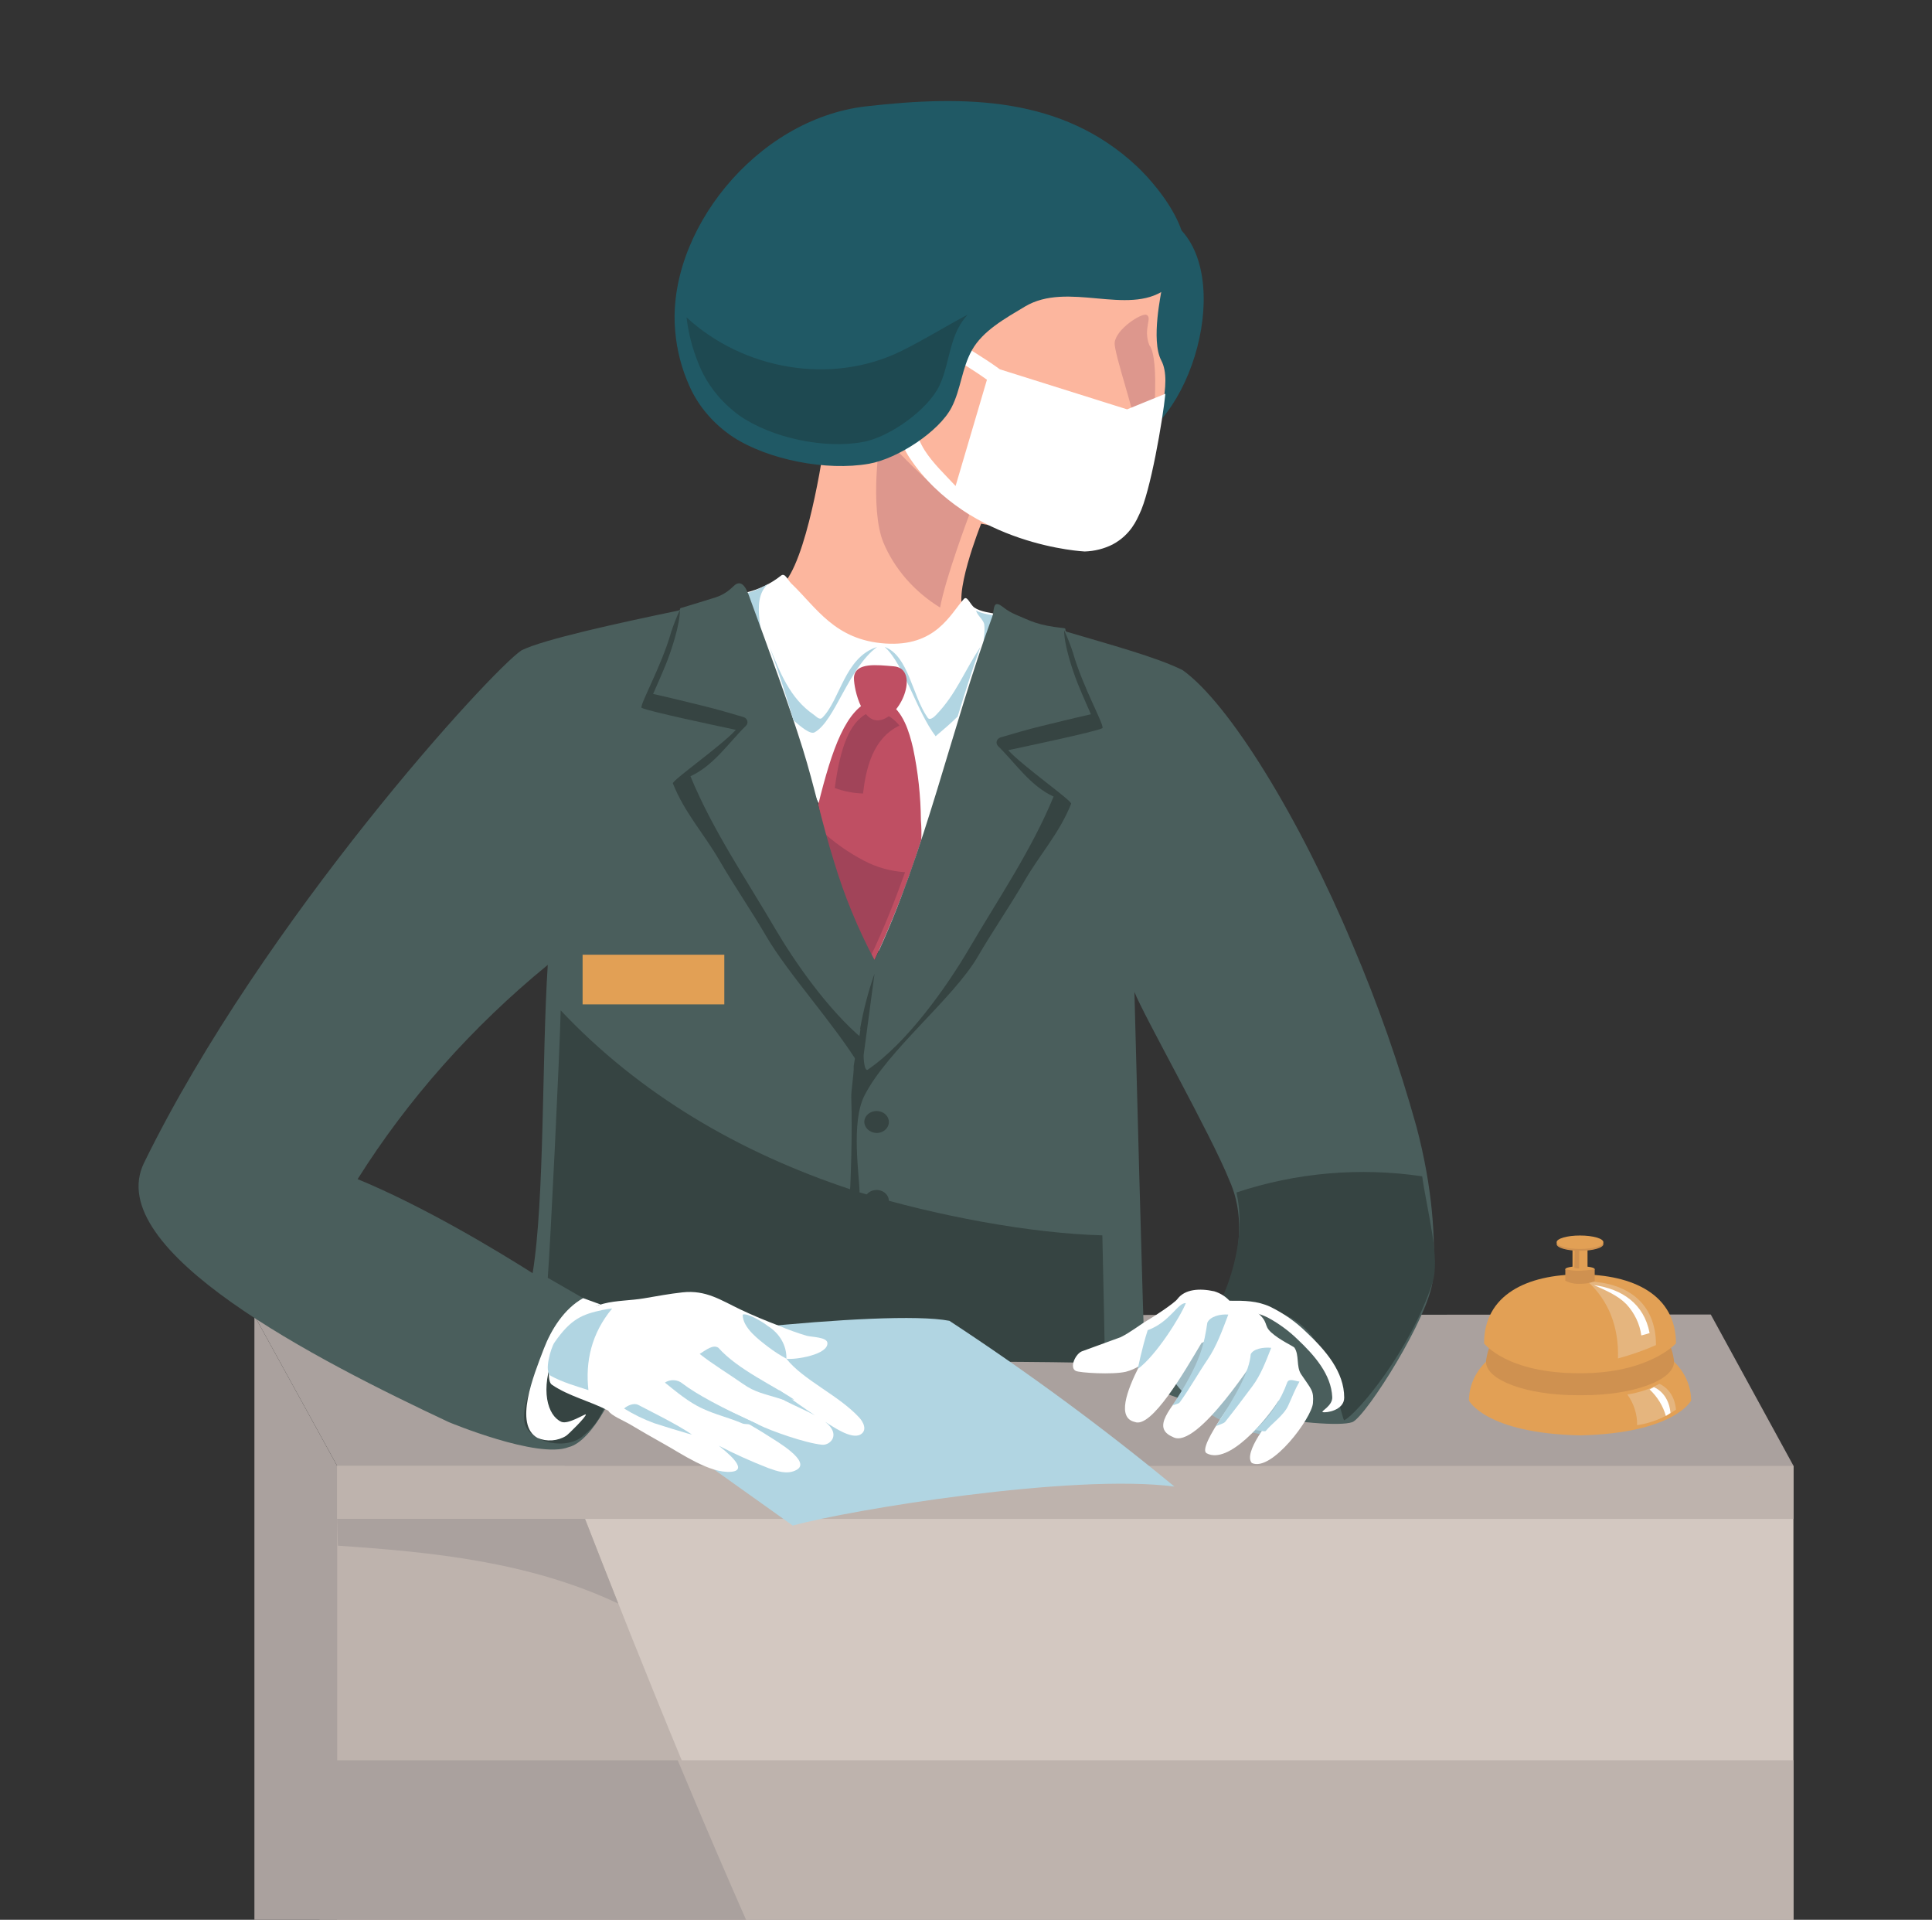 <svg width="3531" height="3508" viewBox="0 0 3531 3508" fill="none" xmlns="http://www.w3.org/2000/svg">
<rect x="0" y="0" width="3531" height="3508" fill="#333333" stroke="none"/>
<g clip-path="url(#clip0_1_707)">
<path d="M616.106 6448.73H3277.76L3277.76 2678.41L616.106 2678.41L616.106 6448.73Z" fill="#D3C8C1"/>
<path d="M1031.72 2678.4C1039.33 2698.15 1046.9 2717.95 1054.54 2737.65C1183.64 3070.6 1317.04 3396.98 1458.61 3708.22C1590.3 3997.78 1729.23 4274.13 1877.96 4527.19C2020.8 4770.23 2172.63 4991.42 2333.33 5182.56C2499.11 5379.75 2673.95 5544.4 2854.64 5675.9C2985.26 5771.43 3127.14 5853.97 3277.75 5922.06V6448.72H616.099V2678.4H1031.72Z" fill="#BEB3AD"/>
<path d="M617.595 2824.42L616.099 2775.4H1069.2C1089.31 2827.24 1109.76 2878.9 1130.09 2930.38C966.348 2852.89 785.572 2835.8 617.595 2824.42Z" fill="#AAA19E"/>
<path d="M2093.39 384.909C2259.41 418.43 2209.29 706.272 2093.39 793.734C2001.04 863.437 1945.54 865.862 1908.78 751.197C1881.09 664.767 1861.55 513.59 2021.18 419.419C2037.34 409.887 2075.69 381.334 2093.39 384.909Z" fill="#205965"/>
<path d="M1323.79 1098.56C1395.84 1284.04 1712.27 1318.05 1863.41 1185.1C1819.13 1149.8 1770.16 1126.03 1764.5 1120.03C1737.15 1096.92 1793.21 956.893 1793.21 956.893C1855.05 967.308 1978.32 1017.14 2029.39 989.04C2071.66 965.785 2097.68 867.69 2105.47 823.58C2112.94 781.248 2143.9 699.264 2122.45 658.754C2102.73 621.496 2123.21 532.53 2122.85 529.714C2120.81 513.758 2101.45 534.321 2084.87 534.489C2038.89 534.968 1992.83 534.992 1947.03 539.158C1901.23 543.324 1850.08 550.351 1810.67 573.127C1770.26 596.463 1759.69 638.304 1746.39 676.544C1734.35 712.891 1710.07 745.04 1676.85 768.62C1657.42 781.208 1635.01 789.636 1611.35 793.255C1583.68 798.192 1536.01 797.347 1508.14 801.102C1508.14 801.102 1480.66 1002.22 1436.72 1061.08C1422.38 1077.68 1380.95 1098.63 1323.79 1098.56Z" fill="#FCB69E"/>
<path d="M1614.45 991.173C1589.35 930.237 1606.8 795.929 1612.24 793.734C1650.11 837.291 1722.36 907.081 1771.47 940.67C1771.47 940.67 1727.49 1057.29 1718.22 1110.23C1670.83 1080.95 1634.62 1039.4 1614.45 991.173V991.173Z" fill="#DD978D"/>
<path d="M2041.67 827.889C2041.35 810.392 2077.69 819.93 2076.89 786.621C2076.31 761.905 2035.32 643.819 2037.23 626.017C2039.89 601.101 2086.43 571.679 2095.14 575.254C2107.05 580.154 2088.57 600.038 2100.6 630.898C2120 653.737 2109.57 793.883 2097.12 835.257C2085.51 873.715 2071.05 935.062 2034.71 955.948C2034.41 946.975 2042.29 860.944 2041.67 827.889Z" fill="#DD978D"/>
<path d="M465.053 2404.03L616.099 2678.41L3277.75 2678.3L3126.65 2401.98L465.053 2404.03Z" fill="#AAA19E"/>
<path d="M464.969 2403.92L616.099 2678.46V6434.18L464.962 6170.11L464.969 2403.92Z" fill="#AAA19E"/>
<path d="M1653.28 736.952C1668.22 764.634 1672.91 796.053 1689.94 822.803C1705.15 846.674 1726.86 866.894 1746.47 888.054L1803.77 693.886C1776.58 674.231 1747.15 657.305 1718.67 639.168C1702.14 628.597 1723.54 607.867 1739.91 618.294C1769.26 637.01 1799.57 654.42 1827.45 674.878L2060.01 748.001L2129.9 719.498C2125.07 767.295 2102.52 899.247 2082.29 939.738C2078.4 947.504 2067.4 976.914 2033.39 994.915C2017.82 1002.78 2000.36 1007.17 1982.48 1007.73C1982.48 1007.73 1771.19 998.323 1662.57 836.868C1644.01 809.26 1639.61 776.454 1624.03 747.559C1615.2 731.212 1644.47 720.642 1653.28 736.952Z" fill="white"/>
<path d="M1536.29 1564.37C1514.85 1496.37 1472.52 1429.3 1451.32 1361.31C1421.91 1267.03 1396.44 1176.06 1362.59 1082.96C1386.56 1077.34 1408.71 1066.72 1427.2 1051.98C1434.63 1045.76 1439.26 1059.57 1446.2 1066.2C1492.54 1110.46 1525.54 1169.61 1617.92 1175.88C1709.98 1182.13 1736.22 1123.03 1761.5 1094.6C1767.77 1087.55 1772.94 1104.68 1780.86 1110.24C1791.83 1117.93 1811.22 1120 1825.18 1122.59C1747.74 1328.26 1705.48 1544.33 1610.37 1744.55C1579.62 1686.62 1554.82 1626.31 1536.29 1564.37V1564.37Z" fill="white"/>
<path d="M1403.72 1066.98C1368.75 1097.95 1399.21 1165.9 1397.99 1215.43C1384.66 1172.62 1370.79 1129.89 1355.09 1086.72C1372.43 1082.66 1388.88 1075.98 1403.72 1066.98V1066.98Z" fill="#B1D5E2"/>
<path d="M1798.87 1141.23C1797.9 1132.76 1785.46 1124.04 1784.04 1115.69C1795.3 1121.82 1812.44 1123.78 1825.16 1126.16C1815.58 1151.61 1806.49 1177.2 1797.87 1202.93C1793.41 1182.4 1801.27 1162.17 1798.87 1141.23Z" fill="#B1D5E2"/>
<path d="M1594.85 1278.8C1599.72 1279.59 1604.77 1280.29 1610.05 1280.87C1613.36 1281.24 1616.7 1281.45 1620.06 1281.53C1620.29 1281.66 1620.53 1281.74 1620.76 1281.88C1651.04 1299.23 1661.77 1337.58 1668.7 1366.86C1677.92 1410.55 1682.73 1454.89 1683.09 1499.35C1684.06 1511.19 1684.3 1523.08 1683.79 1534.94C1660.04 1609.49 1631.5 1682.75 1598.33 1754.37C1586.5 1741.94 1520.02 1604.83 1495.41 1470.37C1520.73 1367.97 1546.34 1294.42 1594.85 1278.8Z" fill="#BF4F63"/>
<path d="M1577.3 1449.96C1559.55 1449.42 1542.06 1446.02 1525.66 1439.93C1535.21 1369.32 1551.33 1319.47 1586.78 1302.64C1591.74 1302.8 1596.84 1302.85 1602.15 1302.76C1605.49 1302.7 1608.83 1302.49 1612.17 1302.14C1612.43 1302.24 1612.67 1302.29 1612.92 1302.39C1625.28 1307.77 1635.91 1315.85 1643.85 1325.88C1595.47 1348.93 1582.7 1403.58 1577.3 1449.96Z" fill="#A14459"/>
<path d="M1579.73 1573.08C1602.46 1584.96 1627.93 1592.04 1654.19 1593.78C1635.59 1645.84 1615.11 1697.43 1591.19 1747.77C1580.92 1736.97 1529.41 1632.08 1499.93 1516.58C1523.36 1538.73 1550.24 1557.76 1579.73 1573.08V1573.08Z" fill="#A14459"/>
<path d="M820.096 2598.56C820.096 2598.56 982.785 2666.54 1039.34 2644.32C1083.4 2633.63 1131.26 2534.88 1140.6 2488.41C1140.6 2488.41 2007 2482.37 2092.79 2490.05C2089.89 2462.03 2073.57 1818.06 2073.3 1812.48C2089.11 1853.92 2213.91 2074.25 2246.92 2157.01C2312.86 2303.39 2179.6 2502.86 2108.07 2532.62C2136.46 2566.42 2426.85 2615.13 2471.92 2598.53C2497.96 2586.45 2613.06 2403.94 2618.66 2338.11C2624.69 2267.31 2618.07 2168.58 2588.68 2058.45C2557.27 1945.67 2518.31 1834.68 2472 1726.08C2375.69 1496.02 2246.95 1285.49 2161.46 1224.57C2114.79 1200.99 2025.31 1176.88 1950.36 1154.63C1944.18 1152.8 1950.52 1148.46 1944.16 1147.79C1895.56 1142.57 1884.49 1134.81 1856.1 1122.98C1838.57 1115.67 1831.65 1106.63 1825.16 1104.37C1814.46 1100.64 1817.12 1117.04 1813.53 1126.76C1738.77 1329.42 1691.53 1558.08 1598.3 1754.32C1567.54 1696.39 1542.75 1636.08 1524.21 1574.14C1502.77 1506.13 1488.44 1436.5 1467.23 1368.51C1440.95 1284.22 1404.15 1184.96 1372.45 1098.34C1367.45 1084.66 1360.38 1060.33 1346.07 1066.96C1340.08 1069.74 1331.83 1083.78 1307.72 1091.61C1305.98 1092.18 1249.26 1109.82 1247.4 1110.19C1238.56 1111.98 1247.21 1114.16 1237.93 1116.09C1132.62 1137.98 992.792 1168.45 953.216 1188.3C899.673 1223.25 480.891 1680.49 263.316 2124.72C184.832 2285.08 582.82 2487.1 820.096 2598.56ZM653.622 2154.6C745.555 2008.51 862.846 1876.37 1001.12 1763.12C990.119 1931.86 995.554 2192.34 973.432 2326.46C904.627 2282.9 774.041 2204.3 653.622 2154.6V2154.6Z" fill="#4A5E5C"/>
<path d="M1709.98 1345.3C1675.59 1300.32 1651.67 1213.1 1616.91 1182.13C1660.67 1198.41 1667.24 1271.72 1695.44 1311.46C1699.55 1317.26 1707.27 1310.13 1711.54 1305.61C1747.25 1268.15 1760.9 1229.51 1791.69 1182.13C1774.61 1230.96 1765.37 1259.86 1750.28 1309.28C1739.52 1320.21 1721.86 1335.34 1709.98 1345.3Z" fill="#B1D5E2"/>
<path d="M1488.83 1338.16C1480.8 1342.63 1463.38 1327.68 1450.24 1316.34C1432.77 1258.74 1426.54 1239.03 1406.64 1182.13C1425.31 1228.27 1443.72 1276.09 1486.79 1305.61C1492.05 1309.22 1497.75 1316.57 1502.88 1311.46C1535.72 1278.8 1543.39 1201.35 1603.03 1182.13C1549.79 1221.91 1526.29 1317.26 1488.83 1338.16Z" fill="#B1D5E2"/>
<path d="M1065.74 2372.09L1001.12 2334.91C1005.99 2272.52 1022.96 1922.96 1024.73 1846.26C1169.68 2000.01 1351.34 2105.78 1553.62 2173.07C1554.39 2168.54 1558.11 2071.87 1555.81 2005.04C1555.38 1992.42 1561.03 1961.22 1560.19 1948.31C1562.63 1929.97 1574.57 1880.81 1572.09 1879.25C1578.09 1845.36 1586.85 1811.9 1598.32 1779.14L1578.46 1927.54C1578.09 1934.56 1579.85 1958.74 1586.11 1954.47C1658.56 1905.03 1731.01 1802.01 1771.22 1733.38C1825.25 1641.16 1885.16 1553.68 1925.58 1455.6C1882.88 1436.03 1855.92 1394.51 1824.49 1363.73C1823.17 1362.52 1822.23 1361.03 1821.73 1359.4C1821.24 1357.77 1821.21 1356.06 1821.66 1354.42C1822.11 1352.79 1823.02 1351.28 1824.3 1350.04C1825.59 1348.8 1827.2 1347.88 1828.99 1347.35C1851.05 1340.93 1875.78 1333.45 1902.92 1326.89C1926.54 1321.17 1958.76 1313.01 1993.84 1305.18C1993.84 1305.18 1977.14 1267.76 1969.95 1249.68C1959.97 1224.59 1944.82 1178.74 1944.8 1151.65C1951.11 1164.98 1956.5 1178.64 1960.96 1192.55C1978.86 1255.56 2020.04 1327.7 2014.67 1330.64C2003.06 1336.98 1864.72 1366.08 1842.59 1370.79C1868.84 1399.78 1959.77 1463.44 1957.67 1468.72C1936.1 1522.66 1901.65 1559.39 1872.12 1610.21C1845.03 1656.8 1814.11 1701.48 1786.98 1748.05C1742.18 1824.91 1620.94 1920.28 1579.64 2002.45C1554.81 2051.84 1570.94 2150.01 1570.94 2178.73C1709.39 2221.01 1882.58 2253.93 2014.69 2257.3C2020.02 2491.51 2018.71 2477.42 2020.02 2491.51C1969.04 2486.44 1169.35 2485.29 1148.45 2495.01C1130.16 2503.53 1122.08 2519.88 1116.73 2536.83C1105.86 2571.22 1097.31 2598.02 1068.26 2621.44C1038.09 2651.97 967.635 2636.75 958.755 2599.87C948.915 2544.32 1019.29 2445.07 1065.74 2372.09Z" fill="#364442"/>
<path d="M1571.55 1948.31C1524.76 1870.99 1440.63 1779.75 1400.49 1710.88C1373.35 1664.32 1342.44 1619.65 1315.36 1573.04C1285.82 1522.23 1251.33 1485.51 1229.8 1431.56C1227.72 1426.3 1318.64 1362.63 1344.88 1333.63C1322.76 1328.89 1184.41 1299.82 1172.81 1293.48C1167.44 1290.54 1208.61 1218.4 1226.52 1155.39C1230.97 1141.47 1236.37 1127.81 1242.67 1114.48C1242.67 1141.57 1227.5 1187.43 1217.52 1212.51C1210.33 1230.6 1193.64 1268.01 1193.64 1268.01C1228.71 1275.85 1260.93 1284.01 1284.56 1289.72C1311.7 1296.28 1336.42 1303.76 1358.48 1310.19C1360.28 1310.71 1361.9 1311.63 1363.19 1312.87C1364.48 1314.11 1365.39 1315.62 1365.84 1317.26C1366.29 1318.9 1366.27 1320.61 1365.77 1322.24C1365.27 1323.87 1364.31 1325.36 1362.99 1326.56C1331.55 1357.34 1304.59 1398.86 1261.9 1418.44C1302.31 1516.51 1362.22 1604 1416.26 1696.21C1451.97 1757.15 1513.1 1845.2 1577.08 1898.78C1576.76 1915.4 1574.91 1931.97 1571.55 1948.31Z" fill="#364442"/>
<path d="M1259.37 703.947C1245.51 672.655 1237 639.676 1234.14 606.12C1216.96 426.489 1380.38 217.336 1583.29 194.261C1765.44 173.549 1941.73 176.553 2077.46 303.635C2119.1 342.615 2221.75 464.232 2129.6 529.085C2060.52 577.703 1951.36 513.199 1872.87 560.362C1836.85 582.006 1796.33 604.292 1776.44 639.728C1757.79 672.925 1756.21 711.414 1739.07 744.581C1716.48 788.28 1641.1 838.062 1588.28 847.408C1510.65 861.143 1404.13 840.188 1340.15 798.82C1303.75 774.633 1275.74 741.744 1259.37 703.947V703.947Z" fill="#205965"/>
<path d="M1647.63 641.264C1688.77 621.006 1727.89 596.358 1768.59 574.962C1761.72 582.552 1755.9 590.862 1751.28 599.709C1734.16 632.907 1732.71 671.396 1716.96 704.563C1696.23 748.263 1627 798.043 1578.48 807.389C1507.2 821.124 1409.37 800.17 1350.62 758.802C1316.61 733.865 1290.94 701.04 1276.44 663.928C1265.36 636.828 1258.08 608.609 1254.76 579.912C1358.16 675.382 1519.04 704.6 1647.63 641.264Z" fill="#1E4951"/>
<path d="M2395.52 2438.38C2353.53 2388.07 2291.26 2384.68 2227.96 2384.87C2257.42 2322.14 2275.21 2247.05 2259.83 2179.01C2368.12 2142.78 2485.15 2132.59 2599.23 2149.46C2608.91 2216.87 2632.69 2299.17 2617.82 2344.76C2578.06 2466.63 2481.14 2583.18 2456.73 2595.26C2453.81 2596.4 2429.8 2479.45 2395.52 2438.38Z" fill="#364442"/>
<path d="M616.106 3688.45L3277.76 3688.45V3216.63L616.106 3216.63V3688.45Z" fill="#BEB3AD"/>
<path d="M616.106 2775.4L3277.76 2775.4V2678.41L616.106 2678.41V2775.4Z" fill="#BEB3AD"/>
<path d="M1238.66 3216.63C1299.84 3363.14 1362.26 3507.45 1426.43 3648.54C1432.5 3661.88 1438.59 3675.19 1444.7 3688.45H583.948V3216.63H1238.66Z" fill="#AAA19E"/>
<path d="M1579.66 2048.8C1579.97 2044.9 1581.56 2041.17 1584.22 2038.06C1586.88 2034.95 1590.49 2032.61 1594.62 2031.31C1598.75 2030.01 1603.21 2029.82 1607.46 2030.76C1611.71 2031.7 1615.56 2033.72 1618.54 2036.58C1621.52 2039.45 1623.5 2043.03 1624.23 2046.88C1624.97 2050.74 1624.43 2054.7 1622.68 2058.28C1620.93 2061.87 1618.05 2064.92 1614.39 2067.06C1610.73 2069.2 1606.45 2070.34 1602.07 2070.34C1595.9 2070.13 1590.08 2067.75 1585.88 2063.71C1581.68 2059.67 1579.44 2054.31 1579.66 2048.8Z" fill="#364442"/>
<path d="M1579.66 2193.05C1579.97 2189.15 1581.56 2185.42 1584.22 2182.32C1586.88 2179.21 1590.49 2176.86 1594.62 2175.57C1598.75 2174.27 1603.21 2174.08 1607.46 2175.01C1611.71 2175.95 1615.56 2177.98 1618.54 2180.84C1621.52 2183.7 1623.5 2187.28 1624.23 2191.14C1624.97 2194.99 1624.43 2198.95 1622.68 2202.54C1620.93 2206.12 1618.05 2209.17 1614.39 2211.32C1610.73 2213.46 1606.45 2214.6 1602.07 2214.6C1595.9 2214.39 1590.08 2212 1585.88 2207.97C1581.68 2203.93 1579.44 2198.56 1579.66 2193.05Z" fill="#364442"/>
<path d="M1610.27 1315.53C1650.46 1305.32 1679.93 1221.52 1633.5 1217.56C1601.42 1214.81 1565.22 1210.61 1560.95 1235.59C1558.6 1249.17 1572.99 1325 1610.27 1315.53Z" fill="#BF4F63"/>
<path d="M1064.78 1835.29H1323.79V1744.55H1064.78V1835.29Z" fill="#E2A055"/>
<path d="M2247.78 2376.82C2274.22 2376.62 2297.61 2376.82 2321.61 2387.87C2346.36 2399.97 2368.67 2415.67 2387.61 2434.35C2422.95 2467.63 2456.72 2506.68 2456.72 2553.99C2456.72 2576.99 2423.77 2582.31 2417.31 2580.24C2413.32 2578.96 2435.58 2569.05 2434.87 2552.94C2433.07 2511.4 2402.11 2476.22 2371.31 2447.24C2355.83 2432.16 2338.09 2419.09 2318.58 2408.39C2295.05 2395.95 2272.8 2395.63 2246.31 2395.84C2232.18 2395.94 2233.88 2376.94 2247.78 2376.82Z" fill="white"/>
<path d="M2353.86 2571.31C2354.89 2566.78 2354.4 2562.07 2352.46 2557.77C2334.73 2514.94 2281.7 2475.33 2236.78 2454.44C2192.14 2433.68 2116.66 2429.16 2129.06 2486.6C2141.33 2543.5 2213.26 2592.99 2271.47 2612.57C2295.09 2620.51 2324.04 2626.33 2343.99 2616.79C2363.58 2607.43 2362.81 2589.31 2353.86 2571.31Z" fill="#9EBAC3"/>
<path d="M2365.74 2462.51C2364.23 2460.25 2338.6 2448.63 2323.33 2434.73C2308.05 2420.82 2320.82 2416.82 2294.53 2395.47C2287.33 2389.61 2260.49 2392.77 2248.7 2378.72C2241.2 2369.82 2230.89 2363.15 2219.09 2359.56C2191.88 2353.61 2165.43 2355.75 2151.95 2373.63C2146.42 2381.21 2108.29 2406.42 2096.52 2413.03C2085.91 2419 2066 2434.72 2048.13 2443.45C2047.73 2443.62 1980.37 2468.22 1979.24 2468.57C1979 2468.64 1978.79 2468.73 1978.54 2468.8C1965.92 2472.62 1953.75 2499.07 1966.19 2505.08C1973.36 2508.54 2033.25 2512.28 2057.69 2506.6C2066.43 2504.29 2074.7 2500.74 2082.17 2496.08C2058.76 2542.3 2041.48 2590.75 2073.82 2598.28C2104.4 2611.07 2164.98 2506.07 2195.82 2454.15C2205 2449.69 2214.5 2445.76 2224.25 2442.38C2208.19 2459.62 2193.16 2498.59 2171.26 2529.54C2139.82 2573.97 2103.71 2608.74 2143.42 2625.72C2187.96 2651.51 2300.56 2470.81 2301.75 2471.74C2306.1 2475.69 2309.55 2480.36 2311.9 2485.49C2269.96 2534.33 2186.32 2645.14 2205.29 2655.56C2245.8 2677.21 2314.29 2594.63 2336.89 2559.18C2339.21 2566.17 2341.21 2570.64 2342.9 2570.72C2319.35 2593 2271.46 2655.44 2287.93 2673.36C2324.11 2690.27 2397.51 2590.92 2399.58 2564.02C2401.38 2540.63 2396.8 2539.27 2378.01 2511.2C2368.62 2497.11 2375.02 2476.36 2365.74 2462.51Z" fill="white"/>
<path d="M2079.45 2501.55C2079.45 2501.55 2086.65 2464.51 2097.54 2430.67C2138.45 2415.74 2152.86 2379.81 2167.24 2381.25C2157.47 2405.99 2112.72 2477.37 2079.45 2501.55Z" fill="#B1D5E2"/>
<path d="M2354.32 2568.57C2346.24 2586.2 2325.85 2599.77 2313.31 2614.77C2311.37 2617.1 2295.17 2611.93 2293.45 2613.67C2320.73 2588.89 2341.05 2558.7 2352.76 2525.56C2356.64 2518.41 2365.63 2523.27 2374.94 2524.54C2365.33 2542.03 2363.65 2548.19 2354.32 2568.57Z" fill="#B1D5E2"/>
<path d="M2207.02 2484.27C2189.53 2510.01 2174.26 2537.54 2156.28 2562.37C2153.49 2566.22 2144.72 2566.17 2142.22 2569.08C2196.61 2487.29 2201 2452.45 2206.58 2416.87C2211.91 2405.23 2230.44 2400.94 2244.91 2402.09C2233.93 2430.96 2223.58 2459.9 2207.02 2484.27Z" fill="#B1D5E2"/>
<path d="M2288.89 2533.05C2272.54 2554.87 2255.89 2577.28 2239 2598.3C2236.39 2601.55 2224.01 2604.35 2221.65 2606.8C2259.53 2548.88 2283.35 2506.65 2285.89 2474.51C2290.77 2464.57 2308.94 2461.4 2323.33 2462.84C2313.54 2487.58 2304.38 2512.39 2288.89 2533.05Z" fill="#B1D5E2"/>
<path d="M982.339 2627.5C990.614 2631.07 999.8 2632.6 1008.96 2631.96C1018.11 2631.31 1026.92 2628.51 1034.46 2623.83C1038.37 2621.46 1072.13 2588.24 1070.65 2584.65C1069.85 2582.73 1038.32 2603.64 1025.83 2598.03C1000.52 2586.69 986.8 2539.08 1012.26 2475.91C1024.78 2444.89 1058.67 2394.25 1097.6 2383.65L1065.76 2372.09C1031 2391.47 1007.31 2429.59 993.905 2464.59C974.998 2513.94 938.894 2603.2 982.339 2627.5Z" fill="white"/>
<path d="M3190.74 2697.75C3194.92 2697.75 3199.14 2697.88 3203.38 2698.06C3198.68 2697.89 3193.93 2697.81 3189.14 2697.78C3189.67 2697.78 3190.22 2697.75 3190.74 2697.75Z" fill="#E2A055"/>
<path d="M2873.98 2341.36H2901.41V2276.73H2873.98V2341.36Z" fill="#E2A055"/>
<path d="M2741.63 2427.25V2427.31C2741.63 2462.87 2805.05 2491.71 2883.27 2491.71C2961.5 2491.71 3024.92 2462.87 3024.92 2427.31C3024.9 2422.85 3023.92 2418.44 3022.03 2414.31C3046.85 2437.7 3060.57 2468.77 3060.3 2501C3060.3 2501 3028.43 2564.65 2886.79 2568.93C2740.72 2564.65 2715.05 2501.97 2715.05 2501.97C2714.82 2475.18 2724.12 2449.01 2741.63 2427.25Z" fill="#CF9150"/>
<path d="M2887.7 2328.74C2984.55 2328.74 3063.07 2365.96 3063.07 2454.77C3063.07 2454.77 3013.74 2509.83 2887.7 2509.3C2753.98 2509.83 2712.33 2454.77 2712.33 2454.77C2712.33 2365.96 2790.84 2328.74 2887.7 2328.74Z" fill="#E2A055"/>
<path d="M2901.41 2341.36C2971.15 2343.61 3026.53 2378.45 3026.53 2457.89C3004.17 2467.7 2980.94 2475.85 2957.09 2482.27C2958.86 2424.19 2939.79 2376.44 2901.41 2341.36Z" fill="#E5B57E"/>
<path d="M2999.71 2440.25C2996.93 2419.22 2987.42 2399.36 2972.33 2383.04C2956.22 2366.72 2934.41 2357.79 2913.06 2348.22C2964.56 2355.23 3004.85 2382.56 3014.88 2435.86C3009.89 2437.52 3004.87 2439.03 2999.71 2440.25Z" fill="white"/>
<path d="M2887.69 2285.64C2911.3 2285.64 2930.43 2280.14 2930.43 2273.36C2930.43 2266.59 2911.3 2261.09 2887.69 2261.09C2864.09 2261.09 2844.95 2266.59 2844.95 2273.36C2844.95 2280.14 2864.09 2285.64 2887.69 2285.64Z" fill="#CF9150"/>
<path d="M2715.89 2488.24V2488.29C2715.89 2522.08 2790.48 2549.47 2882.49 2549.47H2892.93C2984.94 2549.47 3059.53 2522.08 3059.53 2488.29V2488.24C3079.52 2507.58 3090.67 2532.91 3090.78 2559.23C3090.78 2559.23 3060.58 2618.77 2888.77 2622.83C2888.42 2622.83 2887.05 2622.83 2886.68 2622.83C2714.88 2618.77 2684.68 2559.23 2684.68 2559.23C2684.79 2532.91 2695.92 2507.58 2715.89 2488.24V2488.24Z" fill="#E2A055"/>
<path d="M3032.83 2528.59C3060.77 2541.7 3062.67 2572.11 3063.07 2575.84C3042.43 2590.5 3017.99 2600.27 2992 2604.25C2992.47 2584.35 2986.25 2564.79 2974.14 2548.09C2994.94 2545.07 3014.87 2538.44 3032.83 2528.59V2528.59Z" fill="#E5B57E"/>
<path d="M3014.88 2538.91C3017.58 2537.58 3020.23 2536.19 3022.82 2534.65C3050.76 2547.77 3052.66 2578.21 3053.05 2581.91C3050.53 2583.64 3047.65 2585.49 3044.6 2587.37C3039.5 2569.21 3029.27 2552.52 3014.88 2538.91Z" fill="white"/>
<path d="M2887.69 2282.21C2911.3 2282.21 2930.43 2276.72 2930.43 2269.94C2930.43 2263.16 2911.3 2257.66 2887.69 2257.66C2864.09 2257.66 2844.95 2263.16 2844.95 2269.94C2844.95 2276.72 2864.09 2282.21 2887.69 2282.21Z" fill="#E2A055"/>
<path d="M2860.82 2319.19C2860.82 2316.22 2872.84 2313.82 2887.67 2313.82C2902.5 2313.82 2914.53 2316.22 2914.53 2319.19C2914.53 2322.16 2902.5 2324.57 2887.67 2324.57C2872.84 2324.57 2860.82 2322.16 2860.82 2319.19Z" fill="#E2A055"/>
<path d="M2887.7 2345.86C2878.33 2346.4 2868.98 2344.45 2860.84 2340.26V2319.18C2869.59 2321.31 2878.64 2322.27 2887.7 2322.03C2896.71 2321.56 2905.67 2320.61 2914.55 2319.18V2341.36C2906.05 2344.51 2896.9 2346.04 2887.7 2345.86Z" fill="#CF9150"/>
<path d="M2877.33 2316.56L2878.03 2283.41H2886.24V2317.6C2883.22 2318.12 2880.1 2317.75 2877.33 2316.56V2316.56Z" fill="#CF9150"/>
<path d="M1017.22 2480.21L1448.94 2787.7C1554.09 2758.63 1960.02 2692.02 2146.44 2716.4C2015.79 2608.65 1878.48 2507.53 1735.16 2413.51C1619.61 2391.14 1138.3 2447.02 1017.22 2480.21Z" fill="#B1D5E2"/>
<path d="M1437.29 2482.81C1453.29 2485.1 1514.14 2475.4 1512.19 2453.82C1511.23 2443.21 1484.04 2443.34 1474.41 2440.89C1456.94 2435.68 1439.85 2429.5 1423.24 2422.41C1399.63 2413.42 1375.78 2403.57 1353.13 2392.78C1317.3 2375.7 1290.29 2356.83 1247.42 2361.51C1223.64 2364.12 1200.19 2368.47 1176.67 2372.48C1153.27 2376.48 1126.05 2376.21 1103.48 2382.09C1066.49 2391.68 1045.27 2401.94 1015.1 2455.89C1009.53 2465.9 995.311 2521.18 1008.83 2530.41C1039.75 2551.5 1078.7 2560.15 1111.72 2577.73C1116.63 2586.56 1139.55 2595.76 1150.11 2601.98C1171.43 2614.55 1192.77 2627.1 1214.49 2639.12C1245.18 2656.1 1297.06 2692.4 1335.8 2689.43C1371.79 2686.67 1323.7 2649.97 1313.56 2641.7C1342.92 2656.93 1373.25 2670.6 1404.41 2682.65C1420.05 2688.25 1438.96 2695.23 1455.9 2685.88C1483.56 2670.61 1418.41 2633.08 1406.31 2625.23C1377.14 2606.27 1345.93 2589.86 1316.67 2571.2C1340.72 2581.7 1373.27 2596.82 1387 2603.66C1408.86 2614.56 1472.03 2637.14 1502.69 2639.97C1517.27 2641.31 1537.72 2621.44 1508.26 2598.24C1520.78 2605.66 1555.58 2630.98 1572.54 2621.3C1585.83 2613.73 1577.78 2598.3 1570.34 2590.26C1532.4 2549.12 1468 2521.92 1437.29 2482.81ZM1436.42 2560.53C1428.97 2556.63 1421.76 2552.35 1414.85 2547.71C1421.2 2545.03 1424.64 2542.49 1424.33 2540.18C1446.31 2556.58 1468.66 2572.58 1489.24 2586.1C1474.3 2578.06 1455.44 2570 1436.42 2560.5V2560.53Z" fill="white"/>
<path d="M1013.06 2453.62C1043.2 2409.8 1064.41 2401.47 1101.44 2393.68C1107.18 2392.51 1112.99 2391.59 1118.83 2390.95C1080.71 2436.77 1069.67 2488.27 1075.4 2540.14C1051.74 2532.54 1027.49 2525.6 1006.83 2514.15C993.272 2506.67 1007.47 2461.75 1013.06 2453.62Z" fill="#B1D5E2"/>
<path d="M1282.94 2573.42C1308.96 2585.62 1331.31 2589.98 1357.36 2601.25C1361.41 2603 1383.6 2602.49 1386.98 2603.64C1316.65 2571.17 1273.16 2547.73 1247.54 2528.28C1243.28 2524.59 1237.68 2522.37 1231.75 2522.03C1225.83 2521.69 1219.96 2523.24 1215.2 2526.42C1237 2543.96 1258.3 2561.87 1282.94 2573.42Z" fill="#B1D5E2"/>
<path d="M1357.16 2528.28C1381.1 2545.19 1396.53 2546.43 1430.93 2557.55C1437.75 2556.97 1444.61 2556.97 1451.44 2557.55C1415.84 2532.92 1348.14 2502.59 1313.03 2462.83C1303.46 2456.14 1290.63 2466.56 1278.75 2473.99C1300.53 2491.56 1335.33 2512.86 1357.16 2528.28Z" fill="#B1D5E2"/>
<path d="M1195.77 2600.63C1215.87 2606.99 1236.44 2613.58 1256.39 2619.28C1259.48 2620.17 1262.24 2620.87 1264.74 2621.4C1236.21 2601.88 1187.5 2578.34 1166.32 2567.06C1158.52 2563.23 1147.33 2567.88 1140.57 2573.73C1157.82 2584.48 1176.33 2593.49 1195.77 2600.63V2600.63Z" fill="#B1D5E2"/>
<path d="M1403.23 2460.68C1413.91 2468.85 1425.3 2476.24 1437.29 2482.78C1437.59 2470.95 1434.57 2459.24 1428.51 2448.72C1422.45 2438.2 1413.54 2429.2 1402.6 2422.54C1396.22 2417 1365.62 2398.19 1357.36 2402.24C1357.16 2426.6 1387.99 2448.86 1403.23 2460.68Z" fill="#B1D5E2"/>
</g>
<defs>
<clipPath id="clip0_1_707">
<rect width="3531" height="3508" fill="white"/>
</clipPath>
</defs>
</svg>
